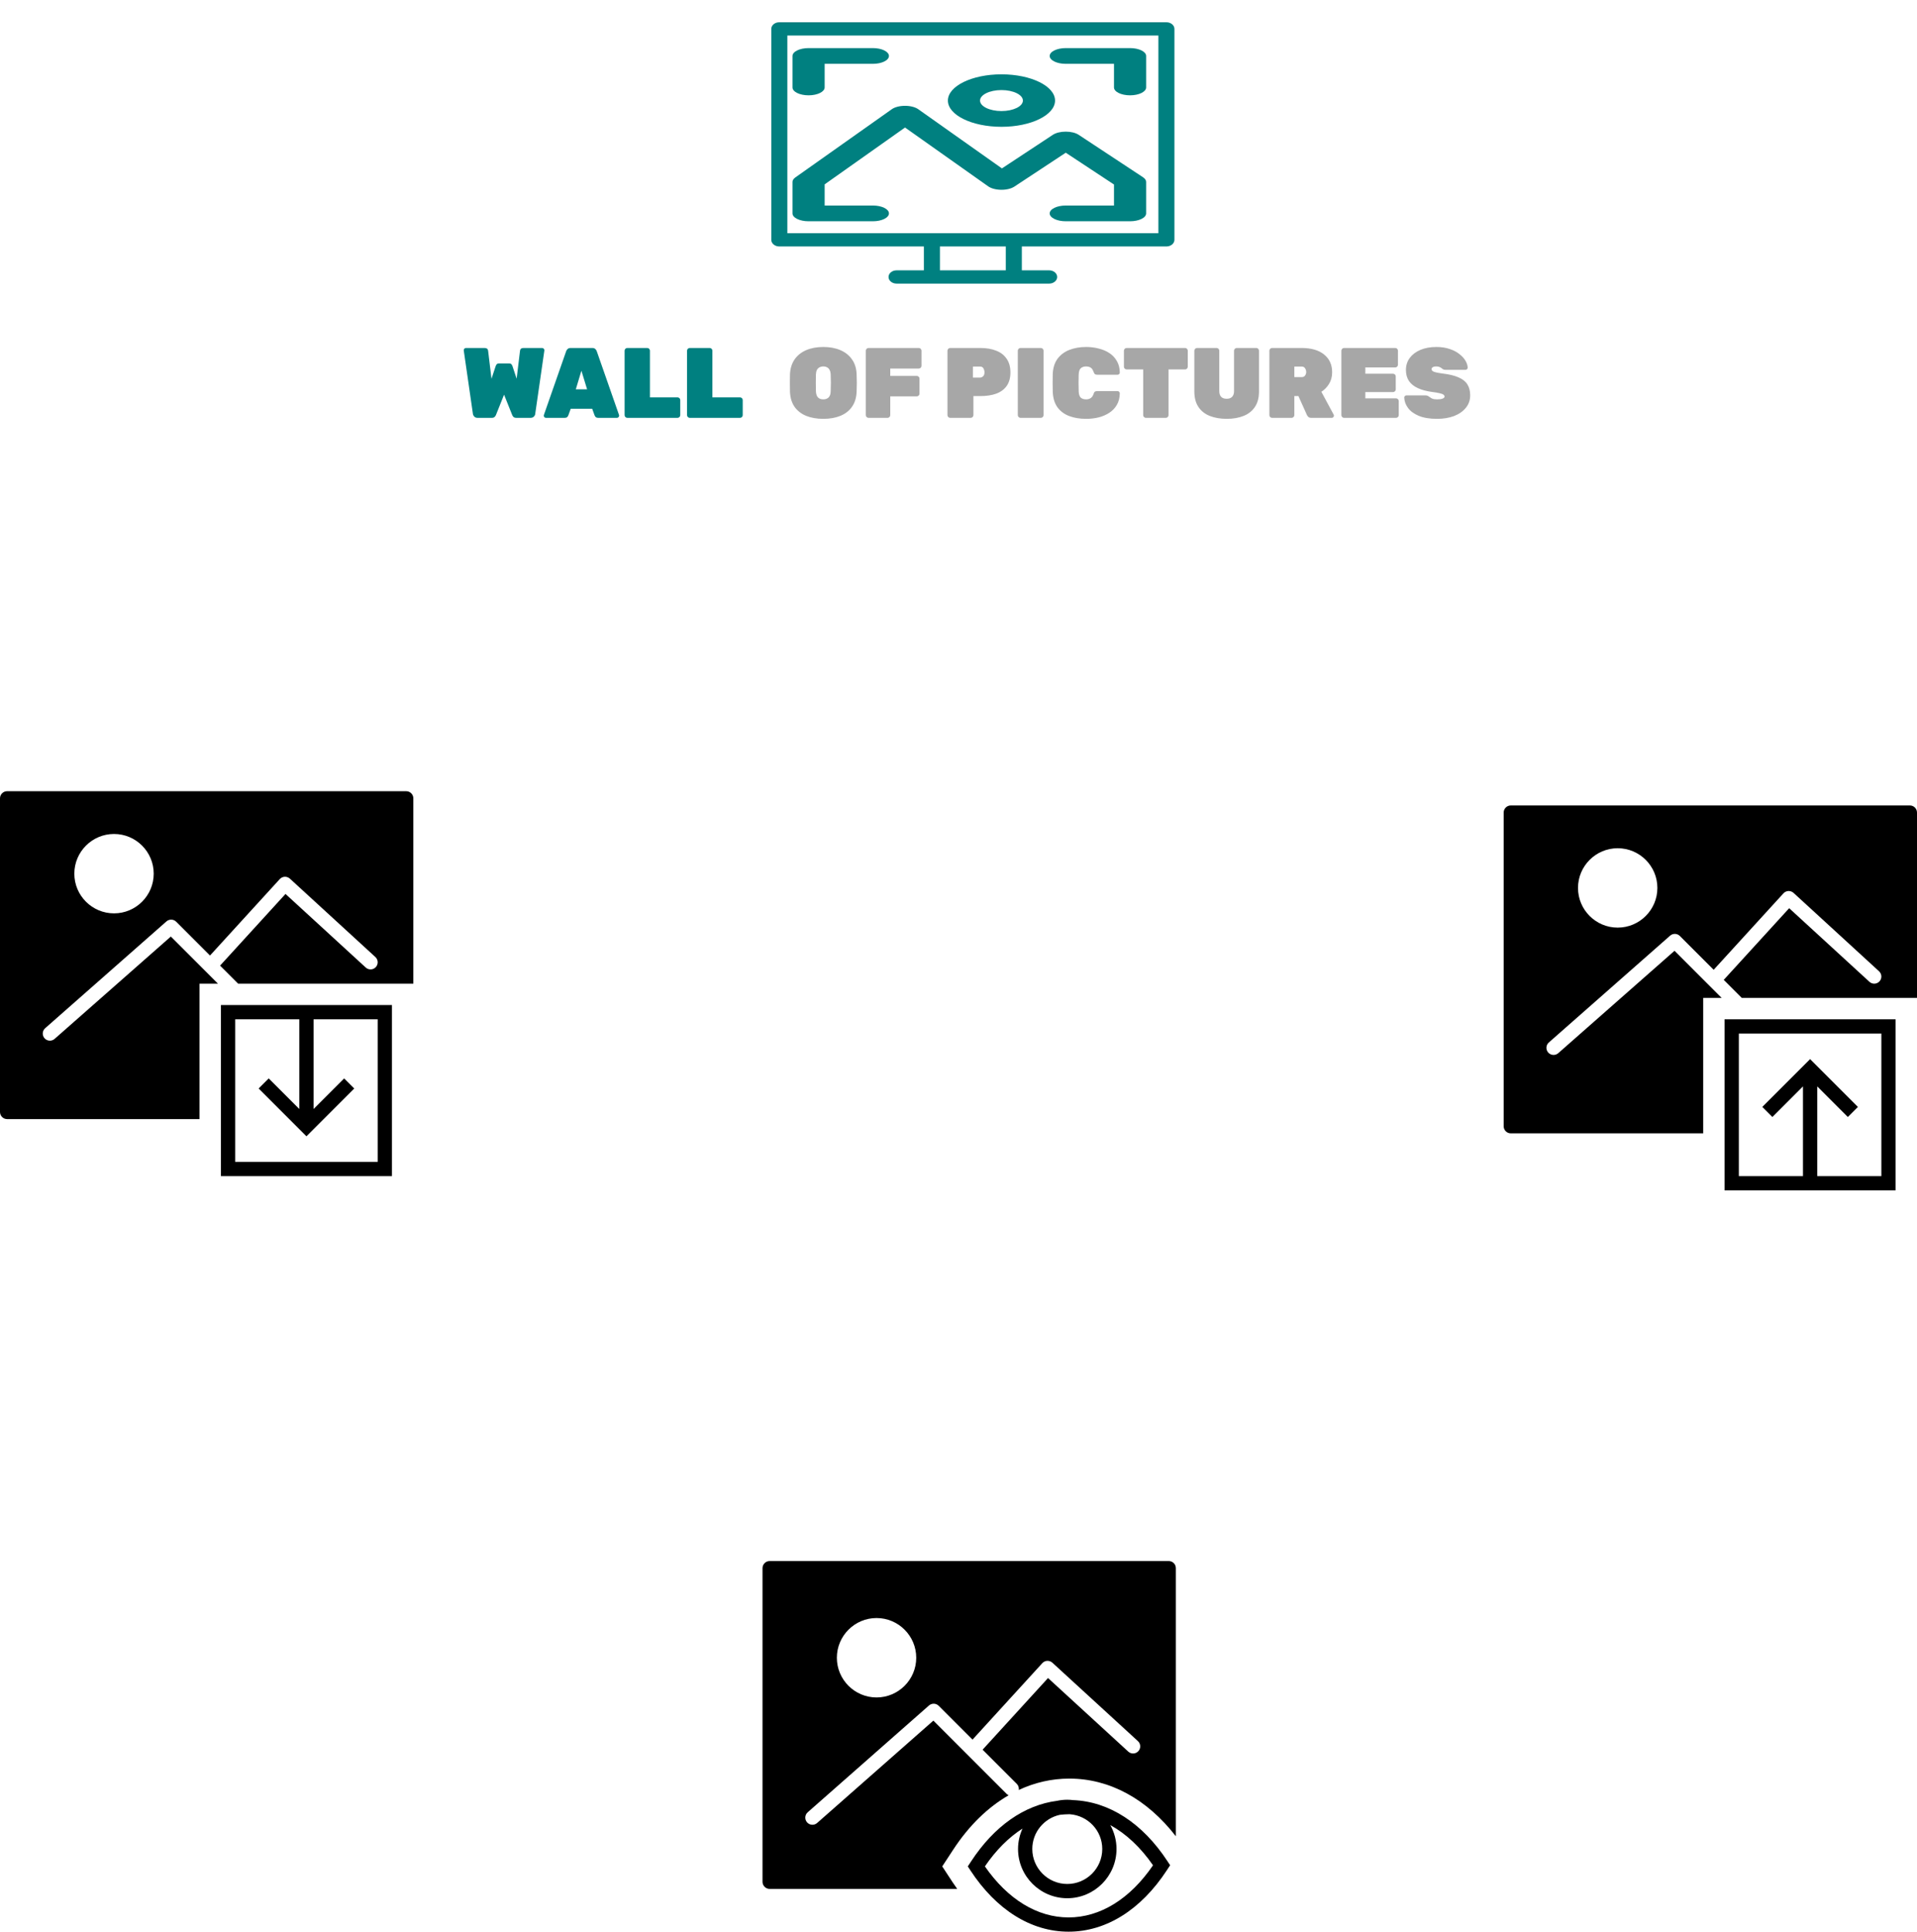 <svg width="269" height="271" viewBox="0 0 269 271" fill="none" xmlns="http://www.w3.org/2000/svg">
<path d="M115.528 58.759C114.613 58.759 113.811 58.619 113.12 58.339C112.439 58.059 111.897 57.639 111.496 57.079C111.104 56.51 110.889 55.81 110.852 54.979C110.843 54.596 110.838 54.191 110.838 53.761C110.838 53.332 110.843 52.916 110.852 52.515C110.889 51.694 111.104 50.998 111.496 50.429C111.888 49.86 112.429 49.426 113.12 49.127C113.811 48.828 114.613 48.679 115.528 48.679C116.443 48.679 117.245 48.828 117.936 49.127C118.627 49.426 119.168 49.86 119.56 50.429C119.961 50.998 120.176 51.694 120.204 52.515C120.223 52.916 120.232 53.332 120.232 53.761C120.232 54.191 120.223 54.596 120.204 54.979C120.167 55.81 119.947 56.51 119.546 57.079C119.154 57.639 118.613 58.059 117.922 58.339C117.241 58.619 116.443 58.759 115.528 58.759ZM115.528 56.029C115.836 56.029 116.083 55.941 116.27 55.763C116.457 55.577 116.555 55.287 116.564 54.895C116.583 54.494 116.592 54.097 116.592 53.705C116.592 53.313 116.583 52.926 116.564 52.543C116.555 52.282 116.503 52.067 116.41 51.899C116.326 51.731 116.209 51.61 116.06 51.535C115.911 51.451 115.733 51.409 115.528 51.409C115.332 51.409 115.155 51.451 114.996 51.535C114.847 51.61 114.725 51.731 114.632 51.899C114.548 52.067 114.501 52.282 114.492 52.543C114.483 52.926 114.478 53.313 114.478 53.705C114.478 54.097 114.483 54.494 114.492 54.895C114.511 55.287 114.609 55.577 114.786 55.763C114.973 55.941 115.22 56.029 115.528 56.029ZM121.873 58.619C121.77 58.619 121.681 58.582 121.607 58.507C121.532 58.432 121.495 58.344 121.495 58.241V49.197C121.495 49.094 121.532 49.006 121.607 48.931C121.681 48.856 121.77 48.819 121.873 48.819H128.929C129.031 48.819 129.12 48.856 129.195 48.931C129.269 49.006 129.307 49.094 129.307 49.197V51.325C129.307 51.428 129.269 51.517 129.195 51.591C129.12 51.666 129.031 51.703 128.929 51.703H124.925V52.739H128.649C128.751 52.739 128.84 52.776 128.915 52.851C128.989 52.926 129.027 53.014 129.027 53.117V55.231C129.027 55.334 128.989 55.422 128.915 55.497C128.84 55.572 128.751 55.609 128.649 55.609H124.925V58.241C124.925 58.344 124.887 58.432 124.813 58.507C124.738 58.582 124.649 58.619 124.547 58.619H121.873ZM133.33 58.619C133.227 58.619 133.138 58.582 133.064 58.507C132.989 58.432 132.952 58.344 132.952 58.241V49.197C132.952 49.094 132.989 49.006 133.064 48.931C133.138 48.856 133.227 48.819 133.33 48.819H137.572C138.421 48.819 139.158 48.945 139.784 49.197C140.418 49.44 140.908 49.818 141.254 50.331C141.608 50.835 141.786 51.474 141.786 52.249C141.786 53.024 141.608 53.658 141.254 54.153C140.908 54.639 140.418 54.998 139.784 55.231C139.158 55.455 138.421 55.567 137.572 55.567H136.592V58.241C136.592 58.344 136.554 58.432 136.48 58.507C136.405 58.582 136.316 58.619 136.214 58.619H133.33ZM136.522 52.977H137.502C137.651 52.977 137.796 52.921 137.936 52.809C138.076 52.688 138.146 52.492 138.146 52.221C138.146 52.044 138.099 51.867 138.006 51.689C137.922 51.512 137.754 51.423 137.502 51.423H136.522V52.977ZM143.201 58.619C143.098 58.619 143.01 58.582 142.935 58.507C142.86 58.432 142.823 58.344 142.823 58.241V49.197C142.823 49.094 142.86 49.006 142.935 48.931C143.01 48.856 143.098 48.819 143.201 48.819H146.057C146.16 48.819 146.248 48.856 146.323 48.931C146.398 49.006 146.435 49.094 146.435 49.197V58.241C146.435 58.344 146.398 58.432 146.323 58.507C146.248 58.582 146.16 58.619 146.057 58.619H143.201ZM152.415 58.759C151.519 58.759 150.726 58.629 150.035 58.367C149.344 58.106 148.794 57.695 148.383 57.135C147.982 56.575 147.762 55.852 147.725 54.965C147.716 54.583 147.711 54.172 147.711 53.733C147.711 53.294 147.716 52.874 147.725 52.473C147.762 51.605 147.986 50.891 148.397 50.331C148.817 49.771 149.372 49.356 150.063 49.085C150.763 48.815 151.547 48.679 152.415 48.679C153.012 48.679 153.586 48.749 154.137 48.889C154.697 49.02 155.201 49.23 155.649 49.519C156.097 49.809 156.452 50.182 156.713 50.639C156.984 51.087 157.124 51.629 157.133 52.263C157.133 52.347 157.1 52.422 157.035 52.487C156.979 52.543 156.909 52.571 156.825 52.571H153.969C153.82 52.571 153.708 52.543 153.633 52.487C153.568 52.422 153.507 52.315 153.451 52.165C153.348 51.867 153.208 51.666 153.031 51.563C152.854 51.461 152.644 51.409 152.401 51.409C152.093 51.409 151.846 51.493 151.659 51.661C151.482 51.82 151.384 52.114 151.365 52.543C151.337 53.309 151.337 54.093 151.365 54.895C151.384 55.325 151.482 55.623 151.659 55.791C151.846 55.95 152.093 56.029 152.401 56.029C152.644 56.029 152.854 55.973 153.031 55.861C153.218 55.749 153.358 55.553 153.451 55.273C153.498 55.114 153.558 55.007 153.633 54.951C153.708 54.895 153.82 54.867 153.969 54.867H156.825C156.909 54.867 156.979 54.9 157.035 54.965C157.1 55.021 157.133 55.091 157.133 55.175C157.124 55.81 156.984 56.356 156.713 56.813C156.452 57.261 156.097 57.63 155.649 57.919C155.201 58.209 154.697 58.423 154.137 58.563C153.586 58.694 153.012 58.759 152.415 58.759ZM160.793 58.619C160.69 58.619 160.601 58.582 160.527 58.507C160.452 58.432 160.415 58.344 160.415 58.241V51.829H158.091C157.988 51.829 157.899 51.792 157.825 51.717C157.75 51.642 157.713 51.554 157.713 51.451V49.197C157.713 49.094 157.75 49.006 157.825 48.931C157.899 48.856 157.988 48.819 158.091 48.819H166.295C166.397 48.819 166.486 48.856 166.561 48.931C166.635 49.006 166.673 49.094 166.673 49.197V51.451C166.673 51.554 166.635 51.642 166.561 51.717C166.486 51.792 166.397 51.829 166.295 51.829H163.971V58.241C163.971 58.344 163.933 58.432 163.859 58.507C163.784 58.582 163.695 58.619 163.593 58.619H160.793ZM172.144 58.759C171.248 58.759 170.455 58.624 169.764 58.353C169.083 58.083 168.551 57.663 168.168 57.093C167.786 56.524 167.594 55.8 167.594 54.923V49.197C167.594 49.094 167.632 49.006 167.706 48.931C167.781 48.856 167.87 48.819 167.972 48.819H170.716C170.819 48.819 170.908 48.856 170.982 48.931C171.057 49.006 171.094 49.094 171.094 49.197V54.867C171.094 55.212 171.178 55.478 171.346 55.665C171.524 55.852 171.785 55.945 172.13 55.945C172.476 55.945 172.732 55.852 172.9 55.665C173.078 55.478 173.166 55.212 173.166 54.867V49.197C173.166 49.094 173.204 49.006 173.278 48.931C173.353 48.856 173.442 48.819 173.544 48.819H176.288C176.391 48.819 176.48 48.856 176.554 48.931C176.629 49.006 176.666 49.094 176.666 49.197V54.923C176.666 55.8 176.475 56.524 176.092 57.093C175.71 57.663 175.178 58.083 174.496 58.353C173.815 58.624 173.031 58.759 172.144 58.759ZM178.502 58.619C178.399 58.619 178.31 58.582 178.236 58.507C178.161 58.432 178.124 58.344 178.124 58.241V49.197C178.124 49.094 178.161 49.006 178.236 48.931C178.31 48.856 178.399 48.819 178.502 48.819H182.646C183.99 48.819 185.04 49.123 185.796 49.729C186.552 50.336 186.93 51.166 186.93 52.221C186.93 52.846 186.785 53.392 186.496 53.859C186.216 54.316 185.856 54.685 185.418 54.965L187.14 58.157C187.168 58.213 187.182 58.264 187.182 58.311C187.182 58.395 187.149 58.47 187.084 58.535C187.028 58.591 186.958 58.619 186.874 58.619H184.004C183.817 58.619 183.677 58.572 183.584 58.479C183.49 58.386 183.43 58.306 183.402 58.241L182.198 55.567H181.624V58.241C181.624 58.344 181.586 58.432 181.512 58.507C181.437 58.582 181.348 58.619 181.246 58.619H178.502ZM181.624 52.907H182.646C182.86 52.907 183.019 52.837 183.122 52.697C183.234 52.548 183.29 52.38 183.29 52.193C183.29 52.007 183.238 51.834 183.136 51.675C183.042 51.507 182.879 51.423 182.646 51.423H181.624V52.907ZM188.605 58.619C188.502 58.619 188.414 58.582 188.339 58.507C188.264 58.432 188.227 58.344 188.227 58.241V49.197C188.227 49.094 188.264 49.006 188.339 48.931C188.414 48.856 188.502 48.819 188.605 48.819H195.787C195.89 48.819 195.978 48.856 196.053 48.931C196.128 49.006 196.165 49.094 196.165 49.197V51.171C196.165 51.274 196.128 51.362 196.053 51.437C195.978 51.512 195.89 51.549 195.787 51.549H191.587V52.431H195.479C195.582 52.431 195.67 52.468 195.745 52.543C195.82 52.618 195.857 52.706 195.857 52.809V54.629C195.857 54.732 195.82 54.821 195.745 54.895C195.67 54.97 195.582 55.007 195.479 55.007H191.587V55.889H195.899C196.002 55.889 196.09 55.926 196.165 56.001C196.24 56.076 196.277 56.164 196.277 56.267V58.241C196.277 58.344 196.24 58.432 196.165 58.507C196.09 58.582 196.002 58.619 195.899 58.619H188.605ZM201.653 58.759C200.617 58.759 199.763 58.619 199.091 58.339C198.419 58.059 197.915 57.691 197.579 57.233C197.243 56.776 197.066 56.291 197.047 55.777C197.047 55.693 197.075 55.623 197.131 55.567C197.196 55.502 197.271 55.469 197.355 55.469H200.015C200.164 55.469 200.276 55.492 200.351 55.539C200.435 55.577 200.524 55.633 200.617 55.707C200.71 55.773 200.804 55.833 200.897 55.889C201 55.936 201.112 55.973 201.233 56.001C201.364 56.02 201.504 56.029 201.653 56.029C201.97 56.029 202.222 55.996 202.409 55.931C202.605 55.856 202.703 55.758 202.703 55.637C202.703 55.525 202.647 55.432 202.535 55.357C202.432 55.282 202.25 55.217 201.989 55.161C201.728 55.096 201.364 55.035 200.897 54.979C200.16 54.877 199.52 54.704 198.979 54.461C198.438 54.218 198.018 53.887 197.719 53.467C197.43 53.038 197.285 52.515 197.285 51.899C197.285 51.264 197.462 50.705 197.817 50.219C198.181 49.734 198.68 49.356 199.315 49.085C199.959 48.815 200.706 48.679 201.555 48.679C202.255 48.679 202.876 48.773 203.417 48.959C203.958 49.136 204.416 49.374 204.789 49.673C205.162 49.962 205.447 50.275 205.643 50.611C205.839 50.947 205.942 51.269 205.951 51.577C205.951 51.661 205.918 51.736 205.853 51.801C205.797 51.857 205.732 51.885 205.657 51.885H202.857C202.726 51.885 202.619 51.867 202.535 51.829C202.46 51.792 202.381 51.736 202.297 51.661C202.25 51.614 202.162 51.563 202.031 51.507C201.91 51.442 201.751 51.409 201.555 51.409C201.322 51.409 201.149 51.447 201.037 51.521C200.934 51.587 200.883 51.68 200.883 51.801C200.883 51.885 200.925 51.965 201.009 52.039C201.093 52.114 201.247 52.179 201.471 52.235C201.695 52.291 202.017 52.347 202.437 52.403C203.37 52.515 204.117 52.697 204.677 52.949C205.246 53.192 205.657 53.519 205.909 53.929C206.17 54.34 206.301 54.849 206.301 55.455C206.301 56.136 206.096 56.724 205.685 57.219C205.284 57.714 204.733 58.096 204.033 58.367C203.333 58.629 202.54 58.759 201.653 58.759Z" fill="#A7A7A7"/>
<path d="M67.008 58.619C66.822 58.619 66.672 58.563 66.56 58.451C66.448 58.33 66.383 58.209 66.364 58.087L65.076 49.169C65.076 49.16 65.076 49.155 65.076 49.155C65.076 49.146 65.076 49.136 65.076 49.127C65.076 49.043 65.104 48.973 65.16 48.917C65.226 48.852 65.3 48.819 65.384 48.819H67.988C68.296 48.819 68.464 48.945 68.492 49.197L68.968 53.145L69.542 51.395C69.561 51.33 69.603 51.246 69.668 51.143C69.734 51.041 69.85 50.989 70.018 50.989H71.446C71.614 50.989 71.731 51.041 71.796 51.143C71.862 51.246 71.904 51.33 71.922 51.395L72.496 53.131L72.972 49.197C73 48.945 73.168 48.819 73.476 48.819H76.08C76.164 48.819 76.234 48.852 76.29 48.917C76.356 48.973 76.388 49.043 76.388 49.127C76.388 49.136 76.388 49.146 76.388 49.155C76.388 49.155 76.388 49.16 76.388 49.169L75.1 58.087C75.091 58.209 75.026 58.33 74.904 58.451C74.792 58.563 74.643 58.619 74.456 58.619H72.454C72.268 58.619 72.128 58.572 72.034 58.479C71.95 58.377 71.899 58.297 71.88 58.241L70.732 55.371L69.584 58.241C69.566 58.297 69.51 58.377 69.416 58.479C69.332 58.572 69.197 58.619 69.01 58.619H67.008ZM76.615 58.619C76.531 58.619 76.456 58.591 76.391 58.535C76.335 58.47 76.307 58.395 76.307 58.311C76.307 58.274 76.311 58.241 76.321 58.213L79.443 49.281C79.471 49.178 79.536 49.076 79.639 48.973C79.741 48.87 79.886 48.819 80.073 48.819H83.111C83.297 48.819 83.442 48.87 83.545 48.973C83.647 49.076 83.713 49.178 83.741 49.281L86.863 58.213C86.872 58.241 86.877 58.274 86.877 58.311C86.877 58.395 86.844 58.47 86.779 58.535C86.723 58.591 86.653 58.619 86.569 58.619H83.979C83.801 58.619 83.671 58.582 83.587 58.507C83.512 58.423 83.461 58.344 83.433 58.269L83.097 57.345H80.087L79.751 58.269C79.723 58.344 79.671 58.423 79.597 58.507C79.522 58.582 79.391 58.619 79.205 58.619H76.615ZM80.801 54.615H82.383L81.585 52.011L80.801 54.615ZM88.023 58.619C87.921 58.619 87.832 58.582 87.757 58.507C87.683 58.432 87.645 58.344 87.645 58.241V49.197C87.645 49.094 87.683 49.006 87.757 48.931C87.832 48.856 87.921 48.819 88.023 48.819H90.823C90.926 48.819 91.014 48.856 91.089 48.931C91.164 49.006 91.201 49.094 91.201 49.197V55.749H95.079C95.182 55.749 95.27 55.786 95.345 55.861C95.42 55.936 95.457 56.025 95.457 56.127V58.241C95.457 58.344 95.42 58.432 95.345 58.507C95.27 58.582 95.182 58.619 95.079 58.619H88.023ZM96.787 58.619C96.684 58.619 96.596 58.582 96.521 58.507C96.446 58.432 96.409 58.344 96.409 58.241V49.197C96.409 49.094 96.446 49.006 96.521 48.931C96.596 48.856 96.684 48.819 96.787 48.819H99.587C99.689 48.819 99.778 48.856 99.853 48.931C99.927 49.006 99.965 49.094 99.965 49.197V55.749H103.843C103.945 55.749 104.034 55.786 104.109 55.861C104.183 55.936 104.221 56.025 104.221 56.127V58.241C104.221 58.344 104.183 58.432 104.109 58.507C104.034 58.582 103.945 58.619 103.843 58.619H96.787Z" fill="#008080"/>
<path d="M163.673 3.123H109.355C108.733 3.123 108.229 3.539 108.229 4.053V33.646C108.229 34.16 108.733 34.577 109.355 34.577H129.64V37.927H125.808C125.186 37.927 124.682 38.344 124.682 38.858C124.682 39.372 125.186 39.788 125.808 39.788H147.22C147.842 39.788 148.347 39.372 148.347 38.858C148.347 38.344 147.842 37.927 147.22 37.927H143.388V34.577H163.673C164.295 34.577 164.8 34.16 164.8 33.646V4.053C164.8 3.539 164.295 3.123 163.673 3.123ZM141.135 37.927H131.894V34.577H141.135V37.927ZM162.546 32.716H110.482V4.984H162.546V32.716Z" fill="#008080"/>
<g clip-path="url(#clip0_18_89)">
<path d="M158.575 6.747H149.552C148.306 6.747 147.296 7.241 147.296 7.851C147.296 8.461 148.306 8.955 149.552 8.955H156.319V12.268C156.319 12.878 157.329 13.373 158.575 13.373C159.82 13.373 160.83 12.878 160.83 12.268V7.851C160.83 7.241 159.82 6.747 158.575 6.747Z" fill="#008080"/>
<path d="M151.363 18.913C150.937 18.632 150.266 18.467 149.552 18.467C148.838 18.467 148.167 18.632 147.741 18.913L140.593 23.626L128.85 15.321C128.429 15.023 127.736 14.845 126.996 14.845C126.255 14.845 125.562 15.023 125.141 15.321L111.607 24.892C111.346 25.076 111.206 25.296 111.206 25.52V29.938C111.206 30.548 112.216 31.042 113.462 31.042H122.484C123.73 31.042 124.74 30.548 124.74 29.938C124.74 29.328 123.73 28.834 122.484 28.834H115.717V25.865L126.996 17.89L138.675 26.149C139.089 26.442 139.765 26.619 140.492 26.625C141.223 26.633 141.907 26.465 142.34 26.179L149.552 21.424L156.319 25.886V28.834H149.552C148.306 28.834 147.296 29.328 147.296 29.938C147.296 30.548 148.306 31.042 149.552 31.042H158.574C159.82 31.042 160.83 30.548 160.83 29.938V25.52C160.83 25.283 160.674 25.052 160.385 24.862L151.363 18.913Z" fill="#008080"/>
<path d="M113.462 13.373C114.707 13.373 115.717 12.878 115.717 12.268V8.955H122.484C123.73 8.955 124.74 8.461 124.74 7.851C124.74 7.241 123.73 6.747 122.484 6.747H113.462C112.216 6.747 111.206 7.241 111.206 7.851V12.268C111.206 12.878 112.216 13.373 113.462 13.373Z" fill="#008080"/>
<path d="M140.53 17.79C144.675 17.79 148.048 16.139 148.048 14.109C148.048 12.079 144.675 10.428 140.53 10.428C136.384 10.428 133.011 12.079 133.011 14.109C133.011 16.139 136.384 17.79 140.53 17.79ZM140.53 12.636C142.188 12.636 143.537 13.297 143.537 14.109C143.537 14.921 142.188 15.581 140.53 15.581C138.871 15.581 137.522 14.921 137.522 14.109C137.522 13.297 138.871 12.636 140.53 12.636Z" fill="#008080"/>
</g>
<path d="M242 167H266V143H242V167ZM244 145H264V165H255V152.414L259.293 156.707L260.707 155.293L254 148.586L247.293 155.293L248.707 156.707L253 152.414V165H244V145Z" fill="black"/>
<path d="M268 113H212C211.448 113 211 113.447 211 114V158C211 158.553 211.448 159 212 159H239V140H241.586L234.974 133.389L218.661 147.751C218.471 147.918 218.235 148 218 148C217.723 148 217.447 147.886 217.249 147.661C216.884 147.246 216.924 146.614 217.339 146.249L234.356 131.267C234.752 130.919 235.35 130.938 235.724 131.311L240.467 136.054L250.261 125.327C250.44 125.131 250.69 125.014 250.955 125.002C251.219 124.996 251.479 125.085 251.675 125.264L263.675 136.264C264.082 136.637 264.11 137.27 263.737 137.677C263.364 138.083 262.731 138.112 262.324 137.739L251.063 127.414L241.882 137.468L244.414 140H269V114C269 113.447 268.552 113 268 113ZM227 130.138C223.929 130.138 221.431 127.64 221.431 124.57C221.431 121.498 223.929 119 227 119C230.071 119 232.569 121.498 232.569 124.569C232.569 127.64 230.071 130.138 227 130.138Z" fill="black"/>
<path d="M150.585 252.542C150.315 252.51 150.042 252.489 149.764 252.489C149.273 252.489 148.795 252.542 148.333 252.64C143.738 253.234 139.506 256.192 136.271 261.132L135.805 261.843L136.164 262.391C139.798 267.942 144.693 271 149.947 271C155.2 271 160.095 267.942 163.73 262.391L164.196 261.68L163.837 261.132C160.325 255.768 155.636 252.741 150.585 252.542ZM154.673 259.397C154.673 262.104 152.471 264.306 149.764 264.306C147.057 264.306 144.855 262.104 144.855 259.397C144.855 257.054 146.507 255.095 148.707 254.609C149.153 254.556 149.602 254.522 150.055 254.522C150.08 254.522 150.105 254.524 150.13 254.525C152.663 254.716 154.673 256.815 154.673 259.397ZM149.947 269C145.56 269 141.409 266.463 138.203 261.839C139.762 259.553 141.551 257.77 143.483 256.535C143.083 257.409 142.854 258.376 142.854 259.398C142.854 263.208 145.954 266.307 149.763 266.307C153.572 266.307 156.672 263.207 156.672 259.398C156.672 258.182 156.354 257.041 155.8 256.047C158.004 257.254 160.042 259.154 161.796 261.684C158.577 266.406 154.383 269 149.947 269Z" fill="black"/>
<path d="M164 219H108C107.448 219 107 219.447 107 220V264C107 264.553 107.448 265 108 265H134.32C134.095 264.684 133.871 264.365 133.654 264.034L132.218 261.842L133.761 259.488C135.968 256.117 138.612 253.55 141.534 251.862C141.443 251.815 141.352 251.767 141.275 251.69L130.974 241.389L114.661 255.751C114.471 255.918 114.235 256 114 256C113.723 256 113.447 255.886 113.249 255.661C112.884 255.246 112.924 254.614 113.339 254.249L130.356 239.267C130.752 238.919 131.35 238.938 131.724 239.311L136.467 244.054L146.261 233.327C146.44 233.131 146.69 233.014 146.955 233.002C147.219 232.996 147.479 233.085 147.675 233.264L159.675 244.264C160.082 244.637 160.11 245.27 159.737 245.677C159.364 246.083 158.731 246.112 158.324 245.739L147.063 235.414L137.882 245.468L142.689 250.275C142.92 250.506 142.997 250.818 142.955 251.118C145.2 250.072 147.586 249.522 150.052 249.522C155.705 249.522 160.942 252.381 164.998 257.612V220C165 219.447 164.552 219 164 219ZM123 238.138C119.929 238.138 117.431 235.64 117.431 232.57C117.431 229.498 119.929 227 123 227C126.071 227 128.569 229.498 128.569 232.569C128.569 235.64 126.071 238.138 123 238.138Z" fill="black"/>
<path d="M31 165H55V141H31V165ZM33 143H42V155.586L37.707 151.293L36.293 152.707L43 159.414L49.707 152.707L48.293 151.293L44 155.586V143H53V163H33V143Z" fill="black"/>
<path d="M57 111H1C0.448 111 0 111.447 0 112V156C0 156.553 0.448 157 1 157H28V138H30.586L23.974 131.389L7.661 145.751C7.471 145.918 7.235 146 7 146C6.723 146 6.447 145.886 6.249 145.661C5.884 145.246 5.924 144.614 6.339 144.249L23.356 129.267C23.752 128.919 24.35 128.938 24.724 129.311L29.467 134.054L39.261 123.327C39.44 123.131 39.69 123.014 39.955 123.002C40.219 122.996 40.479 123.085 40.675 123.264L52.675 134.264C53.082 134.637 53.11 135.27 52.737 135.677C52.364 136.083 51.731 136.112 51.324 135.739L40.063 125.414L30.882 135.468L33.414 138H58V112C58 111.447 57.552 111 57 111ZM16 128.138C12.929 128.138 10.431 125.64 10.431 122.57C10.431 119.498 12.929 117 16 117C19.071 117 21.569 119.498 21.569 122.569C21.569 125.64 19.071 128.138 16 128.138Z" fill="black"/>
<defs>
<clipPath id="clip0_18_89">
<rect width="49.624" height="24.295" fill="white" transform="translate(111.206 6.747)"/>
</clipPath>
</defs>
</svg>
